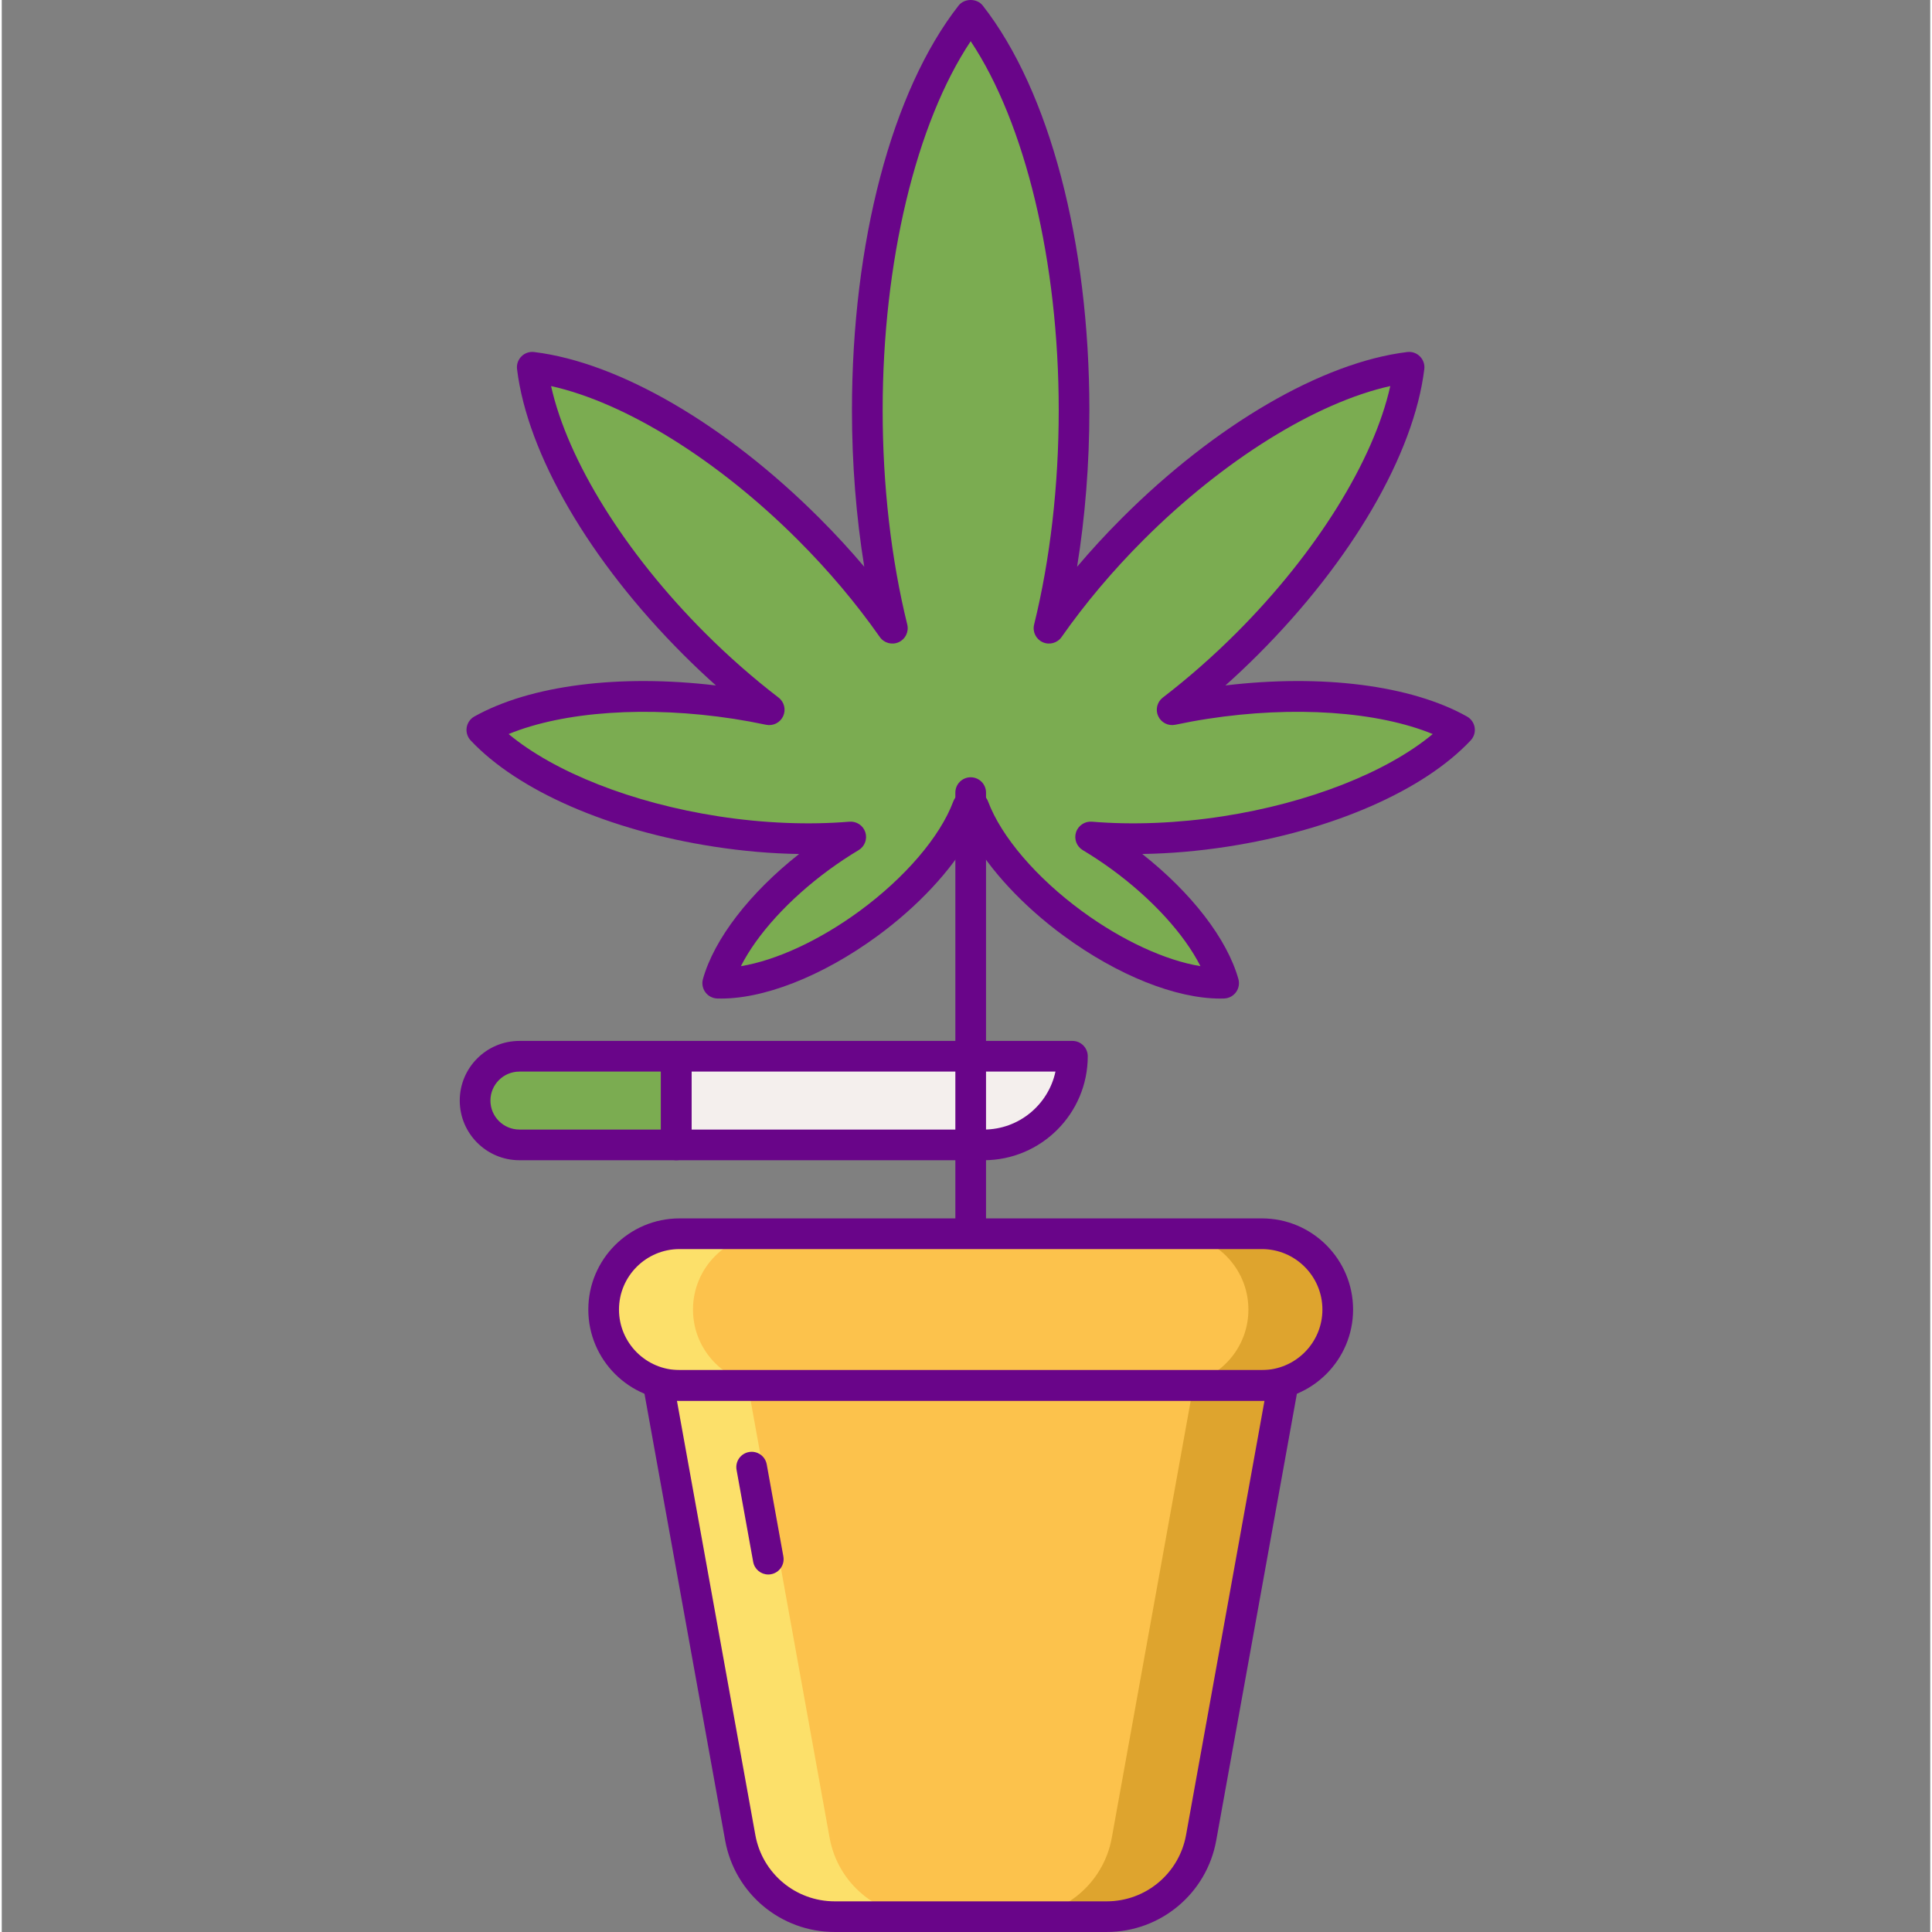 <svg height="503pt" viewBox="-119 0 503 503.916" width="503pt" xmlns="http://www.w3.org/2000/svg"><rect x="-119" y="0" width="503" height="503.916" fill="#808080" stroke="none"/><path d="m56.938 298.617h80.203c12.766 0 23.117-10.352 23.117-23.117h-103.32zm0 0" fill="#f4efed"/><path d="m56.938 298.617h-40.922c-6.383 0-11.559-5.176-11.559-11.559 0-6.387 5.176-11.559 11.559-11.559h40.926v23.117zm0 0" fill="#7bac51"/><path d="m56.938 302.617h-40.922c-8.578 0-15.559-6.98-15.559-15.559s6.98-15.559 15.559-15.559h40.926c2.207 0 4 1.793 4 4v23.117c-.004 2.207-1.793 4-4.004 4zm-40.922-23.117c-4.168 0-7.559 3.391-7.559 7.559 0 4.168 3.391 7.559 7.559 7.559h36.926v-15.121h-36.926zm0 0" fill="#690589"/><path d="m137.141 302.617h-80.203c-2.207 0-4-1.793-4-4v-23.121c0-2.207 1.793-4 4-4h103.32c2.207 0 4 1.793 4 4 0 14.957-12.16 27.121-27.117 27.121zm-76.203-8h76.203c9.172 0 16.852-6.492 18.695-15.121h-94.898zm0 0" fill="#690589"/><path d="m200.047 216.879c27.246-4.203 49.984-14.574 61.18-26.5-14.266-8-39.074-11.043-66.32-6.84-2.938.453-5.816.992-8.637 1.582 6.605-5.074 13.191-10.82 19.582-17.207 24.434-24.438 39.738-51.773 42.223-72.125-20.355 2.484-47.688 17.789-72.125 42.223-8.406 8.406-15.703 17.156-21.797 25.848 4.168-16.887 6.535-36.246 6.535-56.832 0-44.07-10.848-82.52-26.961-103.113-16.113 20.594-26.961 59.043-26.961 103.113 0 20.586 2.367 39.945 6.531 56.832-6.094-8.691-13.391-17.438-21.797-25.844-24.438-24.438-51.773-39.742-72.125-42.227 2.484 20.355 17.785 47.688 42.223 72.125 6.387 6.387 12.973 12.133 19.582 17.207-2.824-.59-5.699-1.129-8.637-1.582-27.25-4.203-52.055-1.16-66.324 6.84 11.195 11.926 33.934 22.297 61.184 26.5 12.453 1.922 24.379 2.312 35.039 1.426-2.68 1.602-5.367 3.379-8.031 5.332-14.098 10.332-23.855 22.816-26.668 32.801 10.367.328 25.215-5.215 39.312-15.551 13.012-9.535 22.312-20.898 25.883-30.441.207-.113.434-.215.641-.328.047.004.098.016.145.023.051-.008.098-.02.148-.023.203.113.43.215.641.328 3.57 9.543 12.871 20.906 25.879 30.441 14.102 10.332 28.945 15.875 39.312 15.551-2.809-9.984-12.566-22.469-26.668-32.801-2.66-1.953-5.348-3.73-8.031-5.332 10.66.887 22.59.496 35.043-1.426zm0 0" fill="#7bac51"/><path d="m124.75 336.984c-2.207 0-4-1.793-4-4s1.793-4 4-4c2.742 0 4.973-2.234 4.973-4.977v-117.273c0-2.207 1.793-4 4-4 2.211 0 4 1.793 4 4v117.273c0 7.156-5.82 12.977-12.973 12.977zm0 0" fill="#690589"/><path d="m198.812 260.453c-11.605 0-26.75-6.051-40.785-16.336-10.586-7.758-19.27-17.117-24.305-26.016-5.035 8.898-13.719 18.258-24.301 26.016-14.457 10.59-30.09 16.691-41.805 16.316-1.227-.039-2.375-.641-3.098-1.633-.727-.992-.961-2.262-.625-3.449 2.945-10.473 12.219-22.473 25.078-32.605-7.219-.109-14.641-.75-22.18-1.914-27.434-4.23-51.168-14.59-63.488-27.715-.844-.895-1.227-2.129-1.039-3.344.188-1.219.926-2.281 1.996-2.883 14.574-8.172 37.805-11.109 63.016-8.105-2.898-2.59-5.742-5.277-8.508-8.043-24.445-24.449-40.66-52.285-43.367-74.469-.148-1.219.273-2.441 1.145-3.312.867-.871 2.082-1.289 3.312-1.141 22.184 2.707 50.02 18.918 74.465 43.367 4.09 4.09 7.98 8.316 11.645 12.645-2.113-13.039-3.211-26.875-3.211-40.801 0-43.855 10.398-83.32 27.812-105.578 1.516-1.938 4.789-1.938 6.301 0 17.418 22.258 27.812 61.723 27.812 105.578 0 13.926-1.098 27.766-3.207 40.801 3.664-4.328 7.551-8.555 11.641-12.645 24.449-24.449 52.285-40.66 74.469-43.367 1.223-.156 2.445.27 3.312 1.141.871.871 1.293 2.094 1.141 3.312-2.707 22.184-18.918 50.02-43.367 74.469-2.766 2.766-5.609 5.453-8.508 8.039 25.207-3 48.441-.062 63.016 8.109 1.07.602 1.809 1.664 1.996 2.879.188 1.215-.195 2.449-1.039 3.348-12.32 13.121-36.055 23.484-63.488 27.715-7.539 1.164-14.961 1.801-22.18 1.91 12.859 10.137 22.129 22.133 25.078 32.609.336 1.184.105 2.457-.625 3.449-.727.992-1.871 1.594-3.098 1.633-.332.012-.672.02-1.012.02zm-64.758-54.309c.617.035 1.25.191 1.762.477l.574.293c.863.457 1.527 1.215 1.867 2.129 3.441 9.195 12.602 19.895 24.5 28.617 10.461 7.664 21.746 12.844 30.895 14.34-4.184-8.27-12.52-17.473-22.98-25.141-2.508-1.836-5.105-3.562-7.719-5.125-1.598-.953-2.324-2.887-1.754-4.656.57-1.773 2.309-2.91 4.137-2.762 10.656.887 22.449.406 34.102-1.395 22.527-3.473 42.855-11.516 54.801-21.465-14.387-5.895-36.195-7.441-58.723-3.965-2.676.41-5.434.914-8.43 1.543-1.824.383-3.676-.551-4.453-2.246-.781-1.695-.281-3.707 1.199-4.84 6.645-5.105 13.102-10.777 19.191-16.867 20.891-20.891 35.832-45.004 40.141-64.387-19.379 4.309-43.492 19.25-64.387 40.145-7.988 7.992-15.172 16.508-21.348 25.316-1.109 1.578-3.18 2.141-4.934 1.344s-2.691-2.73-2.227-4.602c4.199-17.02 6.418-36.34 6.418-55.871 0-38.723-8.711-74.891-22.961-96.281-14.254 21.391-22.961 57.559-22.961 96.281 0 19.531 2.215 38.852 6.418 55.871.461 1.871-.477 3.805-2.227 4.602-1.758.797-3.824.23-4.934-1.344-6.176-8.809-13.359-17.324-21.352-25.316-20.895-20.891-45.008-35.836-64.391-40.141 4.309 19.379 19.254 43.496 40.145 64.387 6.09 6.086 12.543 11.762 19.191 16.863 1.48 1.137 1.977 3.145 1.199 4.844-.777 1.695-2.629 2.629-4.453 2.246-3-.629-5.758-1.133-8.43-1.547-22.527-3.469-44.336-1.93-58.727 3.965 11.949 9.953 32.277 17.996 54.801 21.469 11.66 1.797 23.453 2.277 34.102 1.391 1.844-.145 3.57.992 4.141 2.762.566 1.773-.16 3.703-1.758 4.66-2.609 1.559-5.207 3.285-7.719 5.125-10.461 7.664-18.797 16.867-22.98 25.141 9.148-1.5 20.434-6.676 30.898-14.344 11.898-8.719 21.055-19.418 24.496-28.613.344-.914 1.008-1.672 1.867-2.133l.574-.289c.738-.414 1.578-.578 2.426-.48zm0 0" fill="#690589"/><path d="m209.684 361.344h-151.918c-10.922 0-19.777-8.852-19.777-19.777 0-10.922 8.852-19.777 19.777-19.777h151.918c10.922 0 19.777 8.855 19.777 19.777s-8.855 19.777-19.777 19.777zm0 0" fill="#fcc24c"/><path d="m169.199 499.914h-70.953c-12.105 0-22.473-8.664-24.625-20.578l-21.309-117.992h162.824l-21.312 117.992c-2.148 11.914-12.52 20.578-24.625 20.578zm0 0" fill="#fcc24c"/><path d="m191.836 361.344-21.309 117.992c-2.152 11.914-12.523 20.578-24.629 20.578h23.301c12.105 0 22.477-8.664 24.629-20.578l21.309-117.992zm0 0" fill="#dea42e"/><path d="m75.613 361.344 21.309 117.992c2.152 11.914 12.523 20.578 24.629 20.578h-23.301c-12.105 0-22.477-8.664-24.625-20.578l-21.312-117.992zm0 0" fill="#fce06a"/><path d="m209.684 321.793h-23.301c10.922 0 19.777 8.852 19.777 19.777 0 10.922-8.855 19.777-19.777 19.777h23.301c10.922 0 19.777-8.855 19.777-19.777 0-10.926-8.855-19.777-19.777-19.777zm0 0" fill="#dea42e"/><path d="m57.766 361.344h23.301c-10.922 0-19.777-8.852-19.777-19.777 0-10.922 8.852-19.777 19.777-19.777h-23.301c-10.922 0-19.777 8.855-19.777 19.777s8.852 19.777 19.777 19.777zm0 0" fill="#fce06a"/><g fill="#690589"><path d="m209.684 365.344h-151.918c-13.113 0-23.777-10.664-23.777-23.777 0-13.109 10.664-23.777 23.777-23.777h151.918c13.113 0 23.777 10.668 23.777 23.777 0 13.113-10.668 23.777-23.777 23.777zm-151.918-39.551c-8.699 0-15.777 7.078-15.777 15.777 0 8.699 7.078 15.777 15.777 15.777h151.918c8.699 0 15.777-7.078 15.777-15.777 0-8.699-7.078-15.777-15.777-15.777zm0 0"/><path d="m169.199 503.914h-70.953c-14.051 0-26.062-10.035-28.562-23.867l-21.309-117.992c-.211-1.164.105-2.363.867-3.273.762-.91 1.883-1.438 3.07-1.438h162.824c1.184 0 2.309.527 3.07 1.438.758.91 1.074 2.109.863 3.273l-21.305 117.992c-2.5 13.832-14.512 23.867-28.566 23.867zm-112.098-138.57 20.457 113.285c1.809 10.016 10.512 17.289 20.691 17.289h70.953c10.18 0 18.879-7.273 20.691-17.289l20.461-113.285zm0 0"/><path d="m80.922 410.668c-1.895 0-3.582-1.355-3.93-3.289l-4.336-24c-.391-2.176 1.051-4.254 3.227-4.648 2.188-.395 4.254 1.055 4.645 3.227l4.336 24c.391 2.172-1.051 4.254-3.227 4.645-.238.047-.48.066-.715.066zm0 0"/></g></svg>